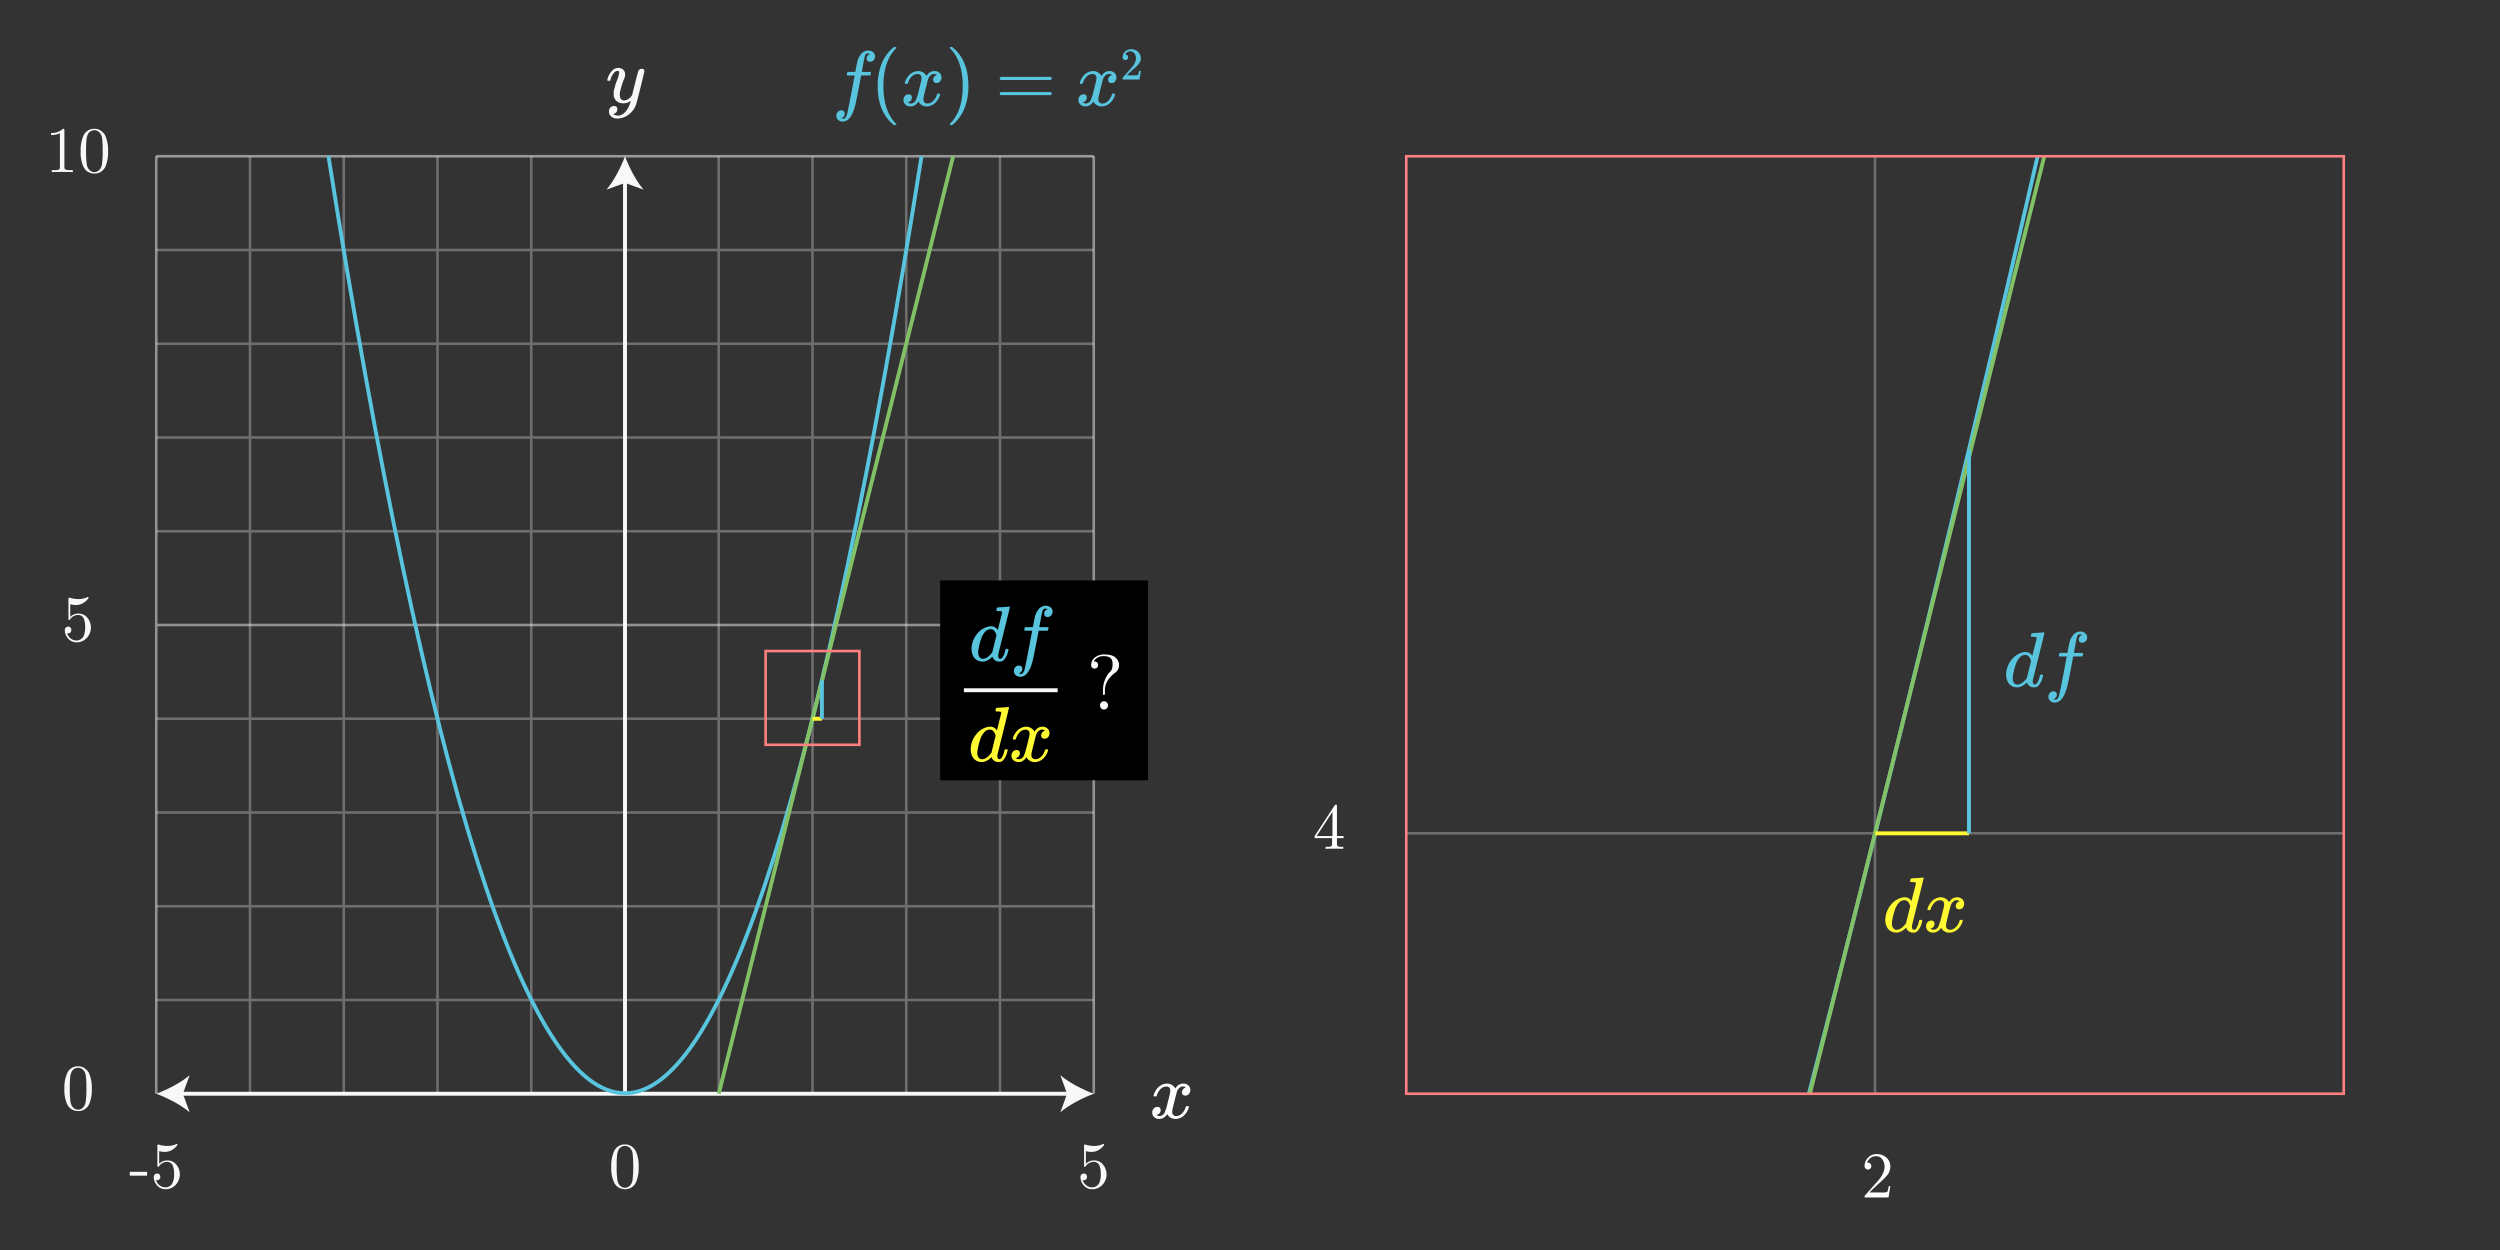 <svg xmlns="http://www.w3.org/2000/svg" xmlns:xlink="http://www.w3.org/1999/xlink" width="960" height="480" viewBox="0 0 960 480">
  <rect x="0" y="0" width="960" height="480" fill="#333333" stroke="none"/>
  <defs>
    <clipPath id="a">
      <rect x="540" y="60" width="360" height="360" style="fill: none;stroke: #ff8080;stroke-miterlimit: 10"/>
    </clipPath>
  </defs>
  <g>
    <g>
      <g style="opacity: 0.3">
        <line x1="96" y1="60" x2="96" y2="420" style="fill: none;stroke: #f8f8f8;stroke-miterlimit: 150"/>
        <line x1="132" y1="60" x2="132" y2="420" style="fill: none;stroke: #f8f8f8;stroke-miterlimit: 150"/>
        <line x1="168" y1="60" x2="168" y2="420" style="fill: none;stroke: #f8f8f8;stroke-miterlimit: 150"/>
        <line x1="204" y1="60" x2="204" y2="420" style="fill: none;stroke: #f8f8f8;stroke-miterlimit: 150"/>
        <line x1="276" y1="60" x2="276" y2="420" style="fill: none;stroke: #f8f8f8;stroke-miterlimit: 150"/>
        <line x1="312" y1="60" x2="312" y2="420" style="fill: none;stroke: #f8f8f8;stroke-miterlimit: 150"/>
        <line x1="348" y1="60" x2="348" y2="420" style="fill: none;stroke: #f8f8f8;stroke-miterlimit: 150"/>
        <line x1="384" y1="60" x2="384" y2="420" style="fill: none;stroke: #f8f8f8;stroke-miterlimit: 150"/>
        <line x1="60" y1="96" x2="420" y2="96" style="fill: none;stroke: #f8f8f8;stroke-miterlimit: 150"/>
        <line x1="60" y1="132" x2="420" y2="132" style="fill: none;stroke: #f8f8f8;stroke-miterlimit: 150"/>
        <line x1="60" y1="168" x2="420" y2="168" style="fill: none;stroke: #f8f8f8;stroke-miterlimit: 150"/>
        <line x1="60" y1="204" x2="420" y2="204" style="fill: none;stroke: #f8f8f8;stroke-miterlimit: 150"/>
        <line x1="60" y1="276" x2="420" y2="276" style="fill: none;stroke: #f8f8f8;stroke-miterlimit: 150"/>
        <line x1="60" y1="312" x2="420" y2="312" style="fill: none;stroke: #f8f8f8;stroke-miterlimit: 150"/>
        <line x1="60" y1="348" x2="420" y2="348" style="fill: none;stroke: #f8f8f8;stroke-miterlimit: 150"/>
        <line x1="60" y1="384" x2="420" y2="384" style="fill: none;stroke: #f8f8f8;stroke-miterlimit: 150"/>
      </g>
      <g style="opacity: 0.5">
        <line x1="60" y1="60" x2="60" y2="420" style="fill: none;stroke: #f0f0f0;stroke-miterlimit: 150"/>
        <line x1="420" y1="60" x2="420" y2="420" style="fill: none;stroke: #f0f0f0;stroke-miterlimit: 150"/>
        <line x1="60" y1="240" x2="420" y2="240" style="fill: none;stroke: #f0f0f0;stroke-miterlimit: 150"/>
      </g>
      <g style="opacity: 0.6">
        <line x1="60" y1="60" x2="420" y2="60" style="fill: none;stroke: #ddd;stroke-miterlimit: 150"/>
      </g>
    </g>
    <g>
      <line x1="240" y1="69.053" x2="240" y2="419.8" style="fill: none;stroke: #f8f8f8;stroke-miterlimit: 150;stroke-width: 1.5px"/>
      <path d="M240,60c-1.581,4.26-4.277,9.545-7.134,12.821L240,70.241l7.132,2.58C244.276,69.545,241.579,64.26,240,60Z" style="fill: #f8f8f8"/>
    </g>
    <g>
      <line x1="69.053" y1="420" x2="410.947" y2="420" style="fill: none;stroke: #f8f8f8;stroke-miterlimit: 150;stroke-width: 1.5px"/>
      <path d="M60,420c4.26,1.581,9.545,4.277,12.821,7.134L70.241,420l2.58-7.132C69.545,415.724,64.26,418.421,60,420Z" style="fill: #f8f8f8"/>
      <path d="M420,420c-4.26,1.581-9.545,4.277-12.821,7.134l2.58-7.134-2.58-7.132C410.455,415.724,415.74,418.421,420,420Z" style="fill: #f8f8f8"/>
    </g>
  </g>
  <g>
    <path d="M126.133,60c76,480.822,152.075,478.656,227.734,0" style="fill: none;stroke: #58c4dd;stroke-miterlimit: 10;stroke-width: 1.5px"/>
    <line x1="276" y1="420" x2="366" y2="60" style="fill: none;stroke: #83c167;stroke-miterlimit: 10;stroke-width: 1.5px"/>
    <line x1="312.009" y1="276" x2="315.609" y2="276" style="fill: none;stroke: #fff933;stroke-miterlimit: 10;stroke-width: 1.5px"/>
    <line x1="315.609" y1="276" x2="315.609" y2="261.258" style="fill: none;stroke: #58c4dd;stroke-miterlimit: 10;stroke-width: 1.5px"/>
    <rect x="294" y="250" width="36" height="36" style="fill: none;stroke: #ff8080;stroke-miterlimit: 10"/>
    <g>
      <g style="clip-path: url(#a)">
        <line x1="720" y1="60" x2="720" y2="420" style="fill: none;stroke: #f8f8f8;stroke-miterlimit: 150;opacity: 0.3"/>
        <line x1="540" y1="320" x2="900" y2="320" style="fill: none;stroke: #f8f8f8;stroke-miterlimit: 150;opacity: 0.3"/>
        <path d="M-1138.67-1840c760.011,4808.221,1520.753,4786.562,2277.341,0" style="fill: none;stroke: #58c4dd;stroke-miterlimit: 10;stroke-width: 1.5px"/>
        <line x1="360" y1="1760" x2="1260" y2="-1840" style="fill: none;stroke: #83c167;stroke-miterlimit: 10;stroke-width: 1.5px"/>
        <line x1="720.086" y1="320" x2="756.086" y2="320" style="fill: none;stroke: #fff933;stroke-miterlimit: 10;stroke-width: 1.5px"/>
        <line x1="756.086" y1="320" x2="756.086" y2="172.578" style="fill: none;stroke: #58c4dd;stroke-miterlimit: 10;stroke-width: 1.5px"/>
      </g>
      <rect x="540" y="60" width="360" height="360" style="fill: none;stroke: #ff8080;stroke-miterlimit: 10"/>
    </g>
  </g>
  <g>
    <path d="M24.9,242.017a1.237,1.237,0,0,1,.434-1.089,1.548,1.548,0,0,1,.894-.3,1.059,1.059,0,0,1,.858.38,1.457,1.457,0,0,1,0,1.815,1.062,1.062,0,0,1-.858.38,1.617,1.617,0,0,1-.46-.049,3.919,3.919,0,0,0,1.325,1.969,3.522,3.522,0,0,0,2.316.827,3.03,3.03,0,0,0,2.68-1.66,7.607,7.607,0,0,0,.6-3.508,7.934,7.934,0,0,0-.453-3.066,2.264,2.264,0,0,0-2.129-1.557,3.744,3.744,0,0,0-3.219,1.7.4.4,0,0,1-.288.224c-.147,0-.238-.046-.271-.139a1.787,1.787,0,0,1-.049-.515v-7.349c0-.4.081-.594.244-.594a1.406,1.406,0,0,1,.3.053,11.106,11.106,0,0,0,3.32.509,8.142,8.142,0,0,0,3.407-.732.415.415,0,0,1,.2-.074c.162,0,.248.094.256.281a1,1,0,0,1-.2.392,4.941,4.941,0,0,1-.636.707,8.622,8.622,0,0,1-.987.8,5.054,5.054,0,0,1-1.363.654,5.428,5.428,0,0,1-1.7.264,7.313,7.313,0,0,1-2.146-.33v4.85a4.406,4.406,0,0,1,3.179-1.249,4.314,4.314,0,0,1,3.377,1.578,5.855,5.855,0,0,1-.25,7.825,5.211,5.211,0,0,1-3.824,1.644,4.171,4.171,0,0,1-3.286-1.447A4.726,4.726,0,0,1,24.9,242.017Z" style="fill: #f8f8f8"/>
    <g>
      <path d="M19.6,51.836v-.781a6.138,6.138,0,0,0,4.59-1.6c.267,0,.422.032.468.1a1.246,1.246,0,0,1,.069.549V64.117a1.062,1.062,0,0,0,.38.976,5.185,5.185,0,0,0,2.042.231h.825v.781q-.879-.074-4.053-.074t-4.04.074v-.781h.793a4.944,4.944,0,0,0,1.953-.225q.378-.227.379-.983V51.176A7.778,7.778,0,0,1,19.6,51.836Z" style="fill: #f8f8f8"/>
      <path d="M30.977,58.109a13.876,13.876,0,0,1,.927-5.675,4.453,4.453,0,0,1,4.346-2.979,5.262,5.262,0,0,1,1.324.177,4.463,4.463,0,0,1,1.538.848A4.845,4.845,0,0,1,40.5,52.25a14.009,14.009,0,0,1,1,5.859,13.718,13.718,0,0,1-.928,5.641,4.521,4.521,0,0,1-4.345,2.9,5,5,0,0,1-2.265-.573A4.323,4.323,0,0,1,32.1,64.128,12.865,12.865,0,0,1,30.977,58.109Zm2.075-.3a34.892,34.892,0,0,0,.268,5.273A3.856,3.856,0,0,0,34.462,65.4a2.6,2.6,0,0,0,3.6-.048,3.9,3.9,0,0,0,1.093-2.375,32.728,32.728,0,0,0,.269-5.175,32.609,32.609,0,0,0-.244-4.871,3.63,3.63,0,0,0-1.2-2.277A2.923,2.923,0,0,0,36.226,50a2.509,2.509,0,0,0-.678.1,4.074,4.074,0,0,0-.849.378,2.425,2.425,0,0,0-.885.977,5.64,5.64,0,0,0-.567,1.746A36.995,36.995,0,0,0,33.052,57.805Z" style="fill: #f8f8f8"/>
    </g>
    <g>
      <rect x="361.023" y="222.885" width="79.835" height="76.746"/>
      <g>
        <path d="M385.228,233.109c.3-.019.64-.045,1.02-.075s.664-.054.855-.075.294-.029.315-.029c.24,0,.36.08.36.239q0,.211-2.205,9.075t-2.235,9.015a2.4,2.4,0,0,0-.03.45q0,1.26.839,1.261a1.32,1.32,0,0,0,.6-.271,6.8,6.8,0,0,0,1.23-2.88c.12-.4.219-.61.3-.63a.9.9,0,0,1,.3-.03h.12c.379,0,.57.08.57.24a2.5,2.5,0,0,1-.09.48,7.83,7.83,0,0,1-1.62,3.48,2.966,2.966,0,0,1-.96.63,3.2,3.2,0,0,1-.72.06,2.705,2.705,0,0,1-2.64-1.47,2.112,2.112,0,0,0-.15-.359c-.021-.021-.06-.011-.12.029l-.12.12A6.141,6.141,0,0,1,378,254.02a6.041,6.041,0,0,1-.75.029,3.982,3.982,0,0,1-3.27-1.65,5.836,5.836,0,0,1-.9-3.36,9.167,9.167,0,0,1,2.04-5.519,7.849,7.849,0,0,1,4.14-2.851,4.466,4.466,0,0,1,1.23-.18,2.873,2.873,0,0,1,2.52,1.26c.1.12.15.16.15.12q.03-.119.824-3.285t.826-3.314a.541.541,0,0,0-.18-.481,4.5,4.5,0,0,0-1.2-.149h-.63a.808.808,0,0,1-.195-.241,3.075,3.075,0,0,1,.075-.57q.149-.57.39-.57c.02,0,.124-.01.315-.029s.46-.041.81-.061S384.888,233.13,385.228,233.109Zm-2.581,10.861q-.658-2.37-2.25-2.37a2.769,2.769,0,0,0-2.114,1.019,7.114,7.114,0,0,0-1.4,2.34,23.9,23.9,0,0,0-1.23,4.92c0,.06-.006.171-.015.33s-.015.28-.015.36a2.959,2.959,0,0,0,.465,1.741,1.563,1.563,0,0,0,1.365.66q1.59,0,3.33-2.16l.24-.33q.27-1.082.81-3.255T382.647,243.97Z" style="fill: #58c4dd"/>
        <path d="M391.228,258.609c.54.121.83.18.87.18q.69,0,1.2-1.26.358-.99,2.189-10.679.84-4.531.87-4.561v-.09h-1.41a8.167,8.167,0,0,1-1.5-.059c-.139-.08-.16-.3-.059-.66a2.755,2.755,0,0,1,.149-.481.271.271,0,0,1,.256-.165c.129-.01.595-.015,1.395-.015a12.688,12.688,0,0,0,1.44-.03q0-.06.269-1.5t.361-1.74a7.323,7.323,0,0,1,1.889-3.96,3.88,3.88,0,0,1,2.491-.989,3.055,3.055,0,0,1,1.814.659,1.952,1.952,0,0,1,.736,1.591,2.112,2.112,0,0,1-.541,1.469,1.735,1.735,0,0,1-1.349.6q-1.322,0-1.32-1.26a1.7,1.7,0,0,1,1.049-1.62l.271-.149a2.967,2.967,0,0,0-.9-.181q-.87,0-1.139,1.141-.24.9-.78,3.929l-.39,1.98a8.452,8.452,0,0,0,1.649.06q1.351,0,1.62.031c.18.019.271.089.271.21a3.348,3.348,0,0,1-.21.96.3.3,0,0,1-.285.165q-.226.013-1.606.014h-1.679l-.691,3.66q-1.11,5.732-1.38,6.93-1.018,4.53-2.729,6.15a3.384,3.384,0,0,1-2.191.96,2.714,2.714,0,0,1-1.8-.6,1.964,1.964,0,0,1-.72-1.59,2.214,2.214,0,0,1,.54-1.515,1.721,1.721,0,0,1,1.35-.615q1.319,0,1.32,1.26a1.7,1.7,0,0,1-1.051,1.62Z" style="fill: #58c4dd"/>
      </g>
      <g>
        <path d="M384.9,271.674q.451-.03,1.021-.075c.38-.031.664-.055.854-.076s.3-.029.316-.029c.24,0,.36.08.36.239q0,.212-2.2,9.076t-2.235,9.014a2.41,2.41,0,0,0-.03.45q0,1.26.839,1.261a1.306,1.306,0,0,0,.6-.27,6.805,6.805,0,0,0,1.229-2.88c.121-.4.22-.611.3-.63a.873.873,0,0,1,.3-.03h.12c.379,0,.57.08.57.24a2.5,2.5,0,0,1-.09.479,7.84,7.84,0,0,1-1.62,3.481,2.977,2.977,0,0,1-.96.63,3.222,3.222,0,0,1-.72.059,2.706,2.706,0,0,1-2.64-1.469,2.227,2.227,0,0,0-.15-.36c-.021-.02-.06-.011-.12.029-.04.042-.08.081-.12.121a6.143,6.143,0,0,1-2.85,1.65,5.84,5.84,0,0,1-.75.029,3.987,3.987,0,0,1-3.271-1.649,5.846,5.846,0,0,1-.9-3.36,9.168,9.168,0,0,1,2.04-5.52,7.849,7.849,0,0,1,4.14-2.851,4.464,4.464,0,0,1,1.23-.179,2.874,2.874,0,0,1,2.52,1.259c.1.121.15.161.15.121q.03-.118.824-3.286t.826-3.314a.54.54,0,0,0-.18-.48,4.487,4.487,0,0,0-1.2-.15h-.63a.839.839,0,0,1-.2-.24,3.229,3.229,0,0,1,.076-.57c.1-.38.229-.571.39-.571.02,0,.124-.01.315-.029s.46-.04.81-.061Zm-2.58,10.86q-.659-2.37-2.25-2.37a2.769,2.769,0,0,0-2.114,1.02,7.109,7.109,0,0,0-1.395,2.339,23.918,23.918,0,0,0-1.23,4.92c0,.061-.006.171-.016.33s-.014.281-.014.361a2.953,2.953,0,0,0,.465,1.74,1.563,1.563,0,0,0,1.365.66q1.59,0,3.33-2.16l.24-.33q.27-1.082.81-3.255T382.317,282.534Z" style="fill: #fff933"/>
        <path d="M389.1,283.974a.5.5,0,0,1-.181-.33,5.726,5.726,0,0,1,.931-2.071,5.146,5.146,0,0,1,3.54-2.46,5,5,0,0,1,.63-.059,3.635,3.635,0,0,1,1.934.54,3.232,3.232,0,0,1,1.276,1.349q.389-.509.479-.63a3.328,3.328,0,0,1,2.551-1.259,2.827,2.827,0,0,1,1.994.705,2.253,2.253,0,0,1,.766,1.724,2.356,2.356,0,0,1-.526,1.561,1.721,1.721,0,0,1-1.394.63,1.323,1.323,0,0,1-.931-.33,1.127,1.127,0,0,1-.359-.87,1.907,1.907,0,0,1,1.5-1.89,1.224,1.224,0,0,0-.33-.21,1.716,1.716,0,0,0-.871-.181,1.957,1.957,0,0,0-.57.061,3.142,3.142,0,0,0-1.68,1.979q-.089.242-.87,3.346t-.84,3.494a4.672,4.672,0,0,0-.089.9,1.533,1.533,0,0,0,.42,1.139,1.494,1.494,0,0,0,1.11.421,3.093,3.093,0,0,0,2.279-1.065,5.522,5.522,0,0,0,1.38-2.356c.061-.2.12-.314.181-.344a1.418,1.418,0,0,1,.479-.045c.38,0,.571.08.571.24,0,.019-.021.13-.061.33a6.528,6.528,0,0,1-2.1,3.24,4.737,4.737,0,0,1-2.969,1.11,3.458,3.458,0,0,1-3.181-1.89,4.2,4.2,0,0,1-2.22,1.8,3.841,3.841,0,0,1-.78.059,2.616,2.616,0,0,1-2.46-1.229,2.324,2.324,0,0,1-.3-1.2,2.279,2.279,0,0,1,.54-1.531,1.739,1.739,0,0,1,1.38-.63,1.127,1.127,0,0,1,1.29,1.261,1.692,1.692,0,0,1-1.05,1.619l-.15.076-.149.075a.235.235,0,0,1-.09.03l-.09.029c0,.061.149.151.449.271a2.008,2.008,0,0,0,.78.15,2.217,2.217,0,0,0,1.861-1.35,22.929,22.929,0,0,0,1.17-3.9q.18-.69.389-1.53t.316-1.29c.069-.3.114-.481.135-.54a7.436,7.436,0,0,0,.15-1.17,1.612,1.612,0,0,0-.391-1.141,1.4,1.4,0,0,0-1.08-.42,3.137,3.137,0,0,0-2.34,1.036,5.694,5.694,0,0,0-1.38,2.384c-.04.181-.085.285-.134.316a1.455,1.455,0,0,1-.5.045Z" style="fill: #fff933"/>
      </g>
      <rect x="370.138" y="264.303" width="36" height="1.5" style="fill: #f8f8f8"/>
      <path d="M419,255.3a3.633,3.633,0,0,1,1.382-2.771,5.366,5.366,0,0,1,3.682-1.22q3.02,0,4.331,1.23a3.777,3.777,0,0,1,1.313,2.827,3.452,3.452,0,0,1-1.44,2.93q-3.964,2.945-3.98,6.694v1.055c0,.225-.005.381-.015.469a.422.422,0,0,1-.1.234.328.328,0,0,1-.263.1c-.156,0-.256-.044-.3-.132a1.635,1.635,0,0,1-.065-.586v-1.348a10.575,10.575,0,0,1,.631-3.428,9.368,9.368,0,0,1,2.015-3.325,4.605,4.605,0,0,0,.515-.586,2.931,2.931,0,0,0,.346-.835,5.228,5.228,0,0,0,.169-1.435q0-.513-.014-.806a3.047,3.047,0,0,0-.2-.806,2.059,2.059,0,0,0-.493-.812,2.812,2.812,0,0,0-.966-.543,4.558,4.558,0,0,0-1.568-.241,4.3,4.3,0,0,0-4,2.021q1.685,0,1.685,1.37a1.4,1.4,0,0,1-.362.994,1.26,1.26,0,0,1-.971.39,1.342,1.342,0,0,1-.944-.36A1.406,1.406,0,0,1,419,255.3Zm3.848,16.7a1.639,1.639,0,0,1,0-2.256,1.463,1.463,0,0,1,1.085-.462,1.493,1.493,0,0,1,1.095.462,1.611,1.611,0,0,1,0,2.256,1.5,1.5,0,0,1-1.095.461A1.466,1.466,0,0,1,422.845,272Z" style="fill: #f8f8f8"/>
    </g>
    <path d="M234.727,448.11a13.876,13.876,0,0,1,.927-5.675A4.453,4.453,0,0,1,240,439.456a5.262,5.262,0,0,1,1.324.177,4.463,4.463,0,0,1,1.538.848,4.845,4.845,0,0,1,1.386,1.77,14.009,14.009,0,0,1,1,5.859,13.718,13.718,0,0,1-.928,5.641,4.521,4.521,0,0,1-4.345,2.9,5,5,0,0,1-2.265-.573,4.323,4.323,0,0,1-1.861-1.953A12.865,12.865,0,0,1,234.727,448.11Zm2.075-.3a34.892,34.892,0,0,0,.268,5.273,3.856,3.856,0,0,0,1.142,2.325,2.594,2.594,0,0,0,3.6-.049,3.9,3.9,0,0,0,1.093-2.374,49.338,49.338,0,0,0,.025-10.046,3.63,3.63,0,0,0-1.2-2.277,2.923,2.923,0,0,0-1.752-.653,2.509,2.509,0,0,0-.678.1,4.074,4.074,0,0,0-.849.378,2.425,2.425,0,0,0-.885.977A5.64,5.64,0,0,0,237,443.2,36.995,36.995,0,0,0,236.8,447.806Z" style="fill: #f8f8f8"/>
    <path d="M24.727,418.11a13.876,13.876,0,0,1,.927-5.675A4.453,4.453,0,0,1,30,409.456a5.262,5.262,0,0,1,1.324.177,4.463,4.463,0,0,1,1.538.848,4.845,4.845,0,0,1,1.386,1.77,14.009,14.009,0,0,1,1,5.859,13.718,13.718,0,0,1-.928,5.641,4.521,4.521,0,0,1-4.345,2.9,5,5,0,0,1-2.265-.573,4.323,4.323,0,0,1-1.861-1.953A12.865,12.865,0,0,1,24.727,418.11Zm2.075-.3a34.892,34.892,0,0,0,.268,5.273,3.856,3.856,0,0,0,1.142,2.325,2.594,2.594,0,0,0,3.6-.049,3.9,3.9,0,0,0,1.093-2.374,32.728,32.728,0,0,0,.269-5.175,32.609,32.609,0,0,0-.244-4.871,3.63,3.63,0,0,0-1.2-2.277,2.923,2.923,0,0,0-1.752-.653,2.509,2.509,0,0,0-.678.1,4.074,4.074,0,0,0-.849.378,2.425,2.425,0,0,0-.885.977A5.64,5.64,0,0,0,27,413.2,36.995,36.995,0,0,0,26.8,417.806Z" style="fill: #f8f8f8"/>
    <path d="M414.9,452.017a1.235,1.235,0,0,1,.434-1.089,1.545,1.545,0,0,1,.893-.3,1.057,1.057,0,0,1,.858.38,1.454,1.454,0,0,1,0,1.815,1.06,1.06,0,0,1-.858.38,1.626,1.626,0,0,1-.46-.049,3.925,3.925,0,0,0,1.325,1.969,3.525,3.525,0,0,0,2.317.827,3.028,3.028,0,0,0,2.679-1.66,7.594,7.594,0,0,0,.6-3.508,7.937,7.937,0,0,0-.452-3.066,2.266,2.266,0,0,0-2.13-1.557,3.744,3.744,0,0,0-3.219,1.7.4.4,0,0,1-.288.224c-.146,0-.237-.046-.27-.139a1.751,1.751,0,0,1-.049-.515v-7.349c0-.4.081-.594.244-.594a1.425,1.425,0,0,1,.305.053,11.1,11.1,0,0,0,3.32.509,8.141,8.141,0,0,0,3.406-.732.418.418,0,0,1,.2-.074c.162,0,.248.094.255.281a1,1,0,0,1-.2.392,4.864,4.864,0,0,1-.635.707,8.724,8.724,0,0,1-.988.8,5.062,5.062,0,0,1-1.362.654,5.432,5.432,0,0,1-1.7.264,7.325,7.325,0,0,1-2.147-.33v4.85a4.409,4.409,0,0,1,3.18-1.249,4.314,4.314,0,0,1,3.377,1.578,5.855,5.855,0,0,1-.25,7.825,5.212,5.212,0,0,1-3.824,1.644,4.174,4.174,0,0,1-3.287-1.447A4.73,4.73,0,0,1,414.9,452.017Z" style="fill: #f8f8f8"/>
    <g>
      <path d="M49.837,451.455v-1.477H56.49v1.477Z" style="fill: #f8f8f8"/>
      <path d="M59.054,452.016a1.237,1.237,0,0,1,.434-1.089,1.547,1.547,0,0,1,.893-.3,1.059,1.059,0,0,1,.859.38,1.457,1.457,0,0,1,0,1.815,1.062,1.062,0,0,1-.859.38,1.626,1.626,0,0,1-.46-.049,3.927,3.927,0,0,0,1.326,1.969,3.522,3.522,0,0,0,2.316.827,3.03,3.03,0,0,0,2.68-1.66,7.609,7.609,0,0,0,.6-3.508,7.937,7.937,0,0,0-.452-3.066,2.266,2.266,0,0,0-2.13-1.557,3.742,3.742,0,0,0-3.218,1.7.4.4,0,0,1-.289.224c-.146,0-.237-.046-.27-.138a1.8,1.8,0,0,1-.049-.516v-7.349q0-.592.244-.593a1.4,1.4,0,0,1,.3.052,11.106,11.106,0,0,0,3.32.509,8.138,8.138,0,0,0,3.406-.732.422.422,0,0,1,.2-.074c.162,0,.248.094.256.281a1.018,1.018,0,0,1-.2.392,4.888,4.888,0,0,1-.636.707,8.55,8.55,0,0,1-.988.8,5.062,5.062,0,0,1-1.362.654,5.428,5.428,0,0,1-1.7.264,7.325,7.325,0,0,1-2.147-.33v4.85a4.41,4.41,0,0,1,3.18-1.249,4.314,4.314,0,0,1,3.377,1.578,5.855,5.855,0,0,1-.25,7.825,5.211,5.211,0,0,1-3.824,1.644,4.17,4.17,0,0,1-3.286-1.447A4.726,4.726,0,0,1,59.054,452.016Z" style="fill: #f8f8f8"/>
    </g>
    <path d="M443.16,421.013a.5.5,0,0,1-.181-.33,5.736,5.736,0,0,1,.931-2.071,5.145,5.145,0,0,1,3.54-2.46,4.817,4.817,0,0,1,.63-.059,3.639,3.639,0,0,1,1.935.54,3.23,3.23,0,0,1,1.275,1.349q.39-.509.48-.629a3.324,3.324,0,0,1,2.55-1.26,2.823,2.823,0,0,1,1.994.7,2.253,2.253,0,0,1,.766,1.724,2.363,2.363,0,0,1-.525,1.561,1.725,1.725,0,0,1-1.395.63,1.325,1.325,0,0,1-.931-.33,1.128,1.128,0,0,1-.359-.87,1.908,1.908,0,0,1,1.5-1.891,1.232,1.232,0,0,0-.33-.21,1.721,1.721,0,0,0-.87-.18,1.952,1.952,0,0,0-.57.061,3.137,3.137,0,0,0-1.68,1.979q-.09.242-.87,3.345t-.84,3.5a4.589,4.589,0,0,0-.09.9,1.538,1.538,0,0,0,.42,1.139,1.494,1.494,0,0,0,1.11.42,3.1,3.1,0,0,0,2.28-1.064,5.542,5.542,0,0,0,1.38-2.356c.06-.2.12-.314.18-.344a1.43,1.43,0,0,1,.48-.045q.57,0,.57.24c0,.019-.02.13-.061.33a6.519,6.519,0,0,1-2.1,3.239,4.731,4.731,0,0,1-2.97,1.111,3.459,3.459,0,0,1-3.181-1.89,4.2,4.2,0,0,1-2.219,1.8,3.859,3.859,0,0,1-.781.059,2.614,2.614,0,0,1-2.459-1.229,2.314,2.314,0,0,1-.3-1.2,2.272,2.272,0,0,1,.54-1.531,1.736,1.736,0,0,1,1.38-.629,1.126,1.126,0,0,1,1.29,1.259,1.692,1.692,0,0,1-1.05,1.62l-.151.076-.149.075a.242.242,0,0,1-.09.029l-.09.03q0,.092.45.271a2.026,2.026,0,0,0,.78.149,2.215,2.215,0,0,0,1.86-1.349,22.685,22.685,0,0,0,1.17-3.9q.18-.69.39-1.529c.139-.561.245-.99.315-1.29s.114-.481.135-.54a7.328,7.328,0,0,0,.15-1.17,1.614,1.614,0,0,0-.39-1.141,1.4,1.4,0,0,0-1.08-.42,3.13,3.13,0,0,0-2.34,1.036,5.694,5.694,0,0,0-1.38,2.384c-.04.181-.085.286-.135.316a1.484,1.484,0,0,1-.5.045Z" style="fill: #fff"/>
    <path d="M246.42,26.423a1.165,1.165,0,0,1,.72.224.733.733,0,0,1,.3.616q0,.388-1.47,6.3t-1.679,6.48a7.977,7.977,0,0,1-1.546,2.715,8.1,8.1,0,0,1-2.475,1.965,7.037,7.037,0,0,1-3.03.78,3.231,3.231,0,0,1-3.09-1.44,2.049,2.049,0,0,1-.3-1.2,2.151,2.151,0,0,1,.57-1.59,1.956,1.956,0,0,1,1.32-.57q1.32,0,1.32,1.261a1.7,1.7,0,0,1-1.05,1.62l-.15.074c-.06.031-.11.055-.15.075a.242.242,0,0,1-.09.031l-.09.03q.09.178.63.39a2.716,2.716,0,0,0,.96.179h.24a3.848,3.848,0,0,0,.78-.059,4.577,4.577,0,0,0,2.16-1.531,8.3,8.3,0,0,0,1.56-2.879,6.635,6.635,0,0,0,.33-1.17c0-.02-.021-.015-.06.014s-.1.076-.18.135a4.08,4.08,0,0,1-2.46.811,4.183,4.183,0,0,1-2.52-.72,3.347,3.347,0,0,1-1.29-2.07,8.647,8.647,0,0,1-.03-.93,7.623,7.623,0,0,1,.06-1.11,27.536,27.536,0,0,1,1.38-4.411,8.6,8.6,0,0,0,.66-2.46,1.581,1.581,0,0,0-.075-.585c-.05-.109-.165-.165-.345-.165h-.15a1.865,1.865,0,0,0-1.32.63,6.3,6.3,0,0,0-1.47,2.88.372.372,0,0,1-.03.106.365.365,0,0,1-.045.09l-.045.044a.142.142,0,0,1-.1.031h-.8c-.12-.12-.18-.21-.18-.271a2.271,2.271,0,0,1,.09-.42,7.155,7.155,0,0,1,1.89-3.269,3.094,3.094,0,0,1,2.13-.96,2.852,2.852,0,0,1,2.01.689,2.482,2.482,0,0,1,.75,1.92,4.018,4.018,0,0,1-.09.631,6.783,6.783,0,0,1-.45,1.289,28.606,28.606,0,0,0-1.47,4.891,5.947,5.947,0,0,0-.03.689,3.416,3.416,0,0,0,.36,1.74,1.409,1.409,0,0,0,1.32.6,2.543,2.543,0,0,0,1.305-.36,4.027,4.027,0,0,0,.93-.7q.315-.345.795-.946,0-.028.15-.614t.435-1.756q.285-1.168.555-2.22,1.14-4.5,1.26-4.71A1.331,1.331,0,0,1,246.42,26.423Z" style="fill: #f8f8f8"/>
    <g>
      <path d="M323.056,45.4c.54.121.83.18.87.18q.69,0,1.2-1.26.36-.99,2.19-10.679.839-4.531.87-4.561v-.09h-1.41a8.15,8.15,0,0,1-1.5-.059c-.14-.08-.16-.3-.06-.66a2.607,2.607,0,0,1,.15-.481.273.273,0,0,1,.256-.165c.128-.01.594-.015,1.394-.015a12.7,12.7,0,0,0,1.441-.03q0-.06.269-1.5t.36-1.74a7.32,7.32,0,0,1,1.89-3.96,3.88,3.88,0,0,1,2.49-.989,3.056,3.056,0,0,1,1.815.659,1.952,1.952,0,0,1,.735,1.591,2.115,2.115,0,0,1-.54,1.469,1.736,1.736,0,0,1-1.35.6q-1.32,0-1.32-1.26a1.7,1.7,0,0,1,1.05-1.62l.27-.149a2.967,2.967,0,0,0-.9-.181q-.87,0-1.14,1.141-.24.9-.78,3.929l-.389,1.98a8.444,8.444,0,0,0,1.649.06q1.35,0,1.62.031c.18.019.271.09.271.21a3.383,3.383,0,0,1-.21.96.3.3,0,0,1-.286.165q-.225.014-1.605.014h-1.68l-.69,3.66q-1.11,5.732-1.38,6.93-1.02,4.53-2.73,6.151a3.387,3.387,0,0,1-2.19.96,2.717,2.717,0,0,1-1.8-.6,1.964,1.964,0,0,1-.719-1.59,2.209,2.209,0,0,1,.54-1.515,1.719,1.719,0,0,1,1.349-.615q1.32,0,1.32,1.26a1.694,1.694,0,0,1-1.05,1.62Z" style="fill: #58c4dd"/>
      <path d="M344.207,47.768c0,.179-.181.269-.54.269h-.391l-.84-.72q-5.4-4.92-5.4-14.28a24.146,24.146,0,0,1,.87-6.689,16.17,16.17,0,0,1,4.529-7.59c.14-.12.3-.256.481-.4s.3-.255.359-.316h.391a.714.714,0,0,1,.45.09.265.265,0,0,1,.09.181c0,.08-.111.229-.331.45q-4.65,4.92-4.65,14.279t4.65,14.28C344.1,47.537,344.207,47.688,344.207,47.768Z" style="fill: #58c4dd"/>
      <path d="M347.625,32.2a.5.5,0,0,1-.18-.33,5.717,5.717,0,0,1,.93-2.07,5.149,5.149,0,0,1,3.541-2.46,5.051,5.051,0,0,1,.629-.06,3.645,3.645,0,0,1,1.935.54,3.231,3.231,0,0,1,1.275,1.35q.39-.51.48-.63a3.326,3.326,0,0,1,2.551-1.26,2.831,2.831,0,0,1,1.994.7,2.253,2.253,0,0,1,.765,1.725,2.357,2.357,0,0,1-.525,1.561,1.723,1.723,0,0,1-1.395.629,1.318,1.318,0,0,1-.93-.33,1.125,1.125,0,0,1-.36-.87,1.9,1.9,0,0,1,1.5-1.889,1.2,1.2,0,0,0-.33-.21,1.709,1.709,0,0,0-.87-.181,1.952,1.952,0,0,0-.57.061,3.142,3.142,0,0,0-1.68,1.979q-.088.24-.87,3.346t-.84,3.494a4.664,4.664,0,0,0-.09.9,1.537,1.537,0,0,0,.42,1.14,1.5,1.5,0,0,0,1.111.421,3.1,3.1,0,0,0,2.279-1.066,5.524,5.524,0,0,0,1.38-2.355c.06-.2.12-.315.181-.345a1.446,1.446,0,0,1,.479-.045q.57,0,.57.241,0,.028-.06.33a6.528,6.528,0,0,1-2.1,3.24,4.736,4.736,0,0,1-2.97,1.109,3.458,3.458,0,0,1-3.18-1.889,4.2,4.2,0,0,1-2.22,1.8,3.834,3.834,0,0,1-.78.06,2.614,2.614,0,0,1-2.46-1.23,2.321,2.321,0,0,1-.3-1.2,2.278,2.278,0,0,1,.54-1.53,1.736,1.736,0,0,1,1.38-.63,1.127,1.127,0,0,1,1.29,1.261,1.693,1.693,0,0,1-1.05,1.619l-.15.075-.15.075a.221.221,0,0,1-.089.031l-.09.029c0,.06.149.15.449.27a1.99,1.99,0,0,0,.78.151,2.217,2.217,0,0,0,1.861-1.351,22.81,22.81,0,0,0,1.169-3.9q.181-.69.39-1.53c.14-.56.245-.991.316-1.29s.114-.481.134-.541a7.339,7.339,0,0,0,.151-1.169,1.611,1.611,0,0,0-.391-1.141,1.4,1.4,0,0,0-1.08-.42,3.138,3.138,0,0,0-2.34,1.035,5.7,5.7,0,0,0-1.38,2.385c-.04.181-.085.285-.134.315a1.431,1.431,0,0,1-.5.045Z" style="fill: #58c4dd"/>
      <path d="M364.845,18.067l.12-.03h.66l.84.721q5.4,4.92,5.4,14.279A23.664,23.664,0,0,1,371,39.7a16.183,16.183,0,0,1-4.531,7.62c-.139.121-.3.255-.479.406s-.3.255-.361.314h-.36a1.136,1.136,0,0,1-.465-.059c-.07-.04-.1-.141-.1-.3.019-.021.13-.151.33-.391q4.648-4.83,4.649-14.25t-4.649-14.25c-.2-.24-.311-.369-.33-.39A.352.352,0,0,1,364.845,18.067Z" style="fill: #58c4dd"/>
      <path d="M383.9,30.127a.654.654,0,0,1,.42-.6h19.11a.657.657,0,0,1,.45.6.68.68,0,0,1-.419.57l-9.54.031h-9.541A.6.6,0,0,1,383.9,30.127Zm0,5.82a.593.593,0,0,1,.48-.6h19.081a1.319,1.319,0,0,0,.134.1,1.426,1.426,0,0,1,.151.12.54.54,0,0,1,.09.151.577.577,0,0,1,.044.224.656.656,0,0,1-.45.6h-19.11A.653.653,0,0,1,383.9,35.947Z" style="fill: #58c4dd"/>
      <path d="M414.8,32.2a.5.5,0,0,1-.18-.33,5.717,5.717,0,0,1,.93-2.07,5.15,5.15,0,0,1,3.54-2.46,5.08,5.08,0,0,1,.63-.06,3.645,3.645,0,0,1,1.935.54,3.231,3.231,0,0,1,1.275,1.35q.39-.51.48-.63a3.326,3.326,0,0,1,2.551-1.26,2.831,2.831,0,0,1,1.994.7,2.256,2.256,0,0,1,.765,1.725,2.357,2.357,0,0,1-.525,1.561,1.724,1.724,0,0,1-1.395.629,1.318,1.318,0,0,1-.93-.33,1.121,1.121,0,0,1-.36-.87,1.9,1.9,0,0,1,1.5-1.889,1.2,1.2,0,0,0-.33-.21,1.709,1.709,0,0,0-.87-.181,1.952,1.952,0,0,0-.57.061,3.142,3.142,0,0,0-1.68,1.979q-.089.24-.87,3.346t-.84,3.494a4.664,4.664,0,0,0-.09.9,1.537,1.537,0,0,0,.42,1.14,1.5,1.5,0,0,0,1.111.421,3.1,3.1,0,0,0,2.279-1.066,5.524,5.524,0,0,0,1.38-2.355c.06-.2.12-.315.18-.345a1.458,1.458,0,0,1,.48-.045q.57,0,.57.241,0,.028-.06.33a6.528,6.528,0,0,1-2.1,3.24,4.738,4.738,0,0,1-2.97,1.109,3.457,3.457,0,0,1-3.18-1.889,4.2,4.2,0,0,1-2.22,1.8,3.834,3.834,0,0,1-.78.06,2.614,2.614,0,0,1-2.46-1.23,2.321,2.321,0,0,1-.3-1.2,2.278,2.278,0,0,1,.54-1.53,1.736,1.736,0,0,1,1.38-.63,1.127,1.127,0,0,1,1.29,1.261,1.693,1.693,0,0,1-1.05,1.619l-.15.075c-.06.03-.11.056-.15.075a.22.22,0,0,1-.09.031l-.089.029c0,.06.149.15.449.27a1.99,1.99,0,0,0,.78.151,2.214,2.214,0,0,0,1.86-1.351,22.666,22.666,0,0,0,1.17-3.9q.181-.69.39-1.53c.14-.56.245-.991.315-1.29s.115-.481.135-.541a7.339,7.339,0,0,0,.151-1.169,1.611,1.611,0,0,0-.391-1.141,1.4,1.4,0,0,0-1.08-.42,3.138,3.138,0,0,0-2.34,1.035,5.7,5.7,0,0,0-1.38,2.385c-.04.181-.085.285-.135.315a1.42,1.42,0,0,1-.5.045Z" style="fill: #58c4dd"/>
      <path d="M432.138,23.044a.978.978,0,0,1-.769-.314,1.117,1.117,0,0,1-.281-.77,2.869,2.869,0,0,1,.954-2.16,3.2,3.2,0,0,1,2.283-.9,3.792,3.792,0,0,1,2.492.814,3.425,3.425,0,0,1,1.216,2.125,5.587,5.587,0,0,1,.034.577,3.311,3.311,0,0,1-.611,1.906,11.625,11.625,0,0,1-1.977,2.012q-.63.541-1.749,1.609l-1.032.98,1.329.017a21.1,21.1,0,0,0,2.921-.087c.047-.012.105-.134.175-.368a11.249,11.249,0,0,0,.245-1.189v-.053h.7v.053l-.489,3.2v.052h-6.49v-.332a1.141,1.141,0,0,1,.036-.4l1.469-1.662q1.906-2.117,2.449-2.8a5.072,5.072,0,0,0,1.171-2.921,3.063,3.063,0,0,0-.6-1.933,2.013,2.013,0,0,0-1.688-.778,1.92,1.92,0,0,0-1.644.909q-.036.07-.105.192a.378.378,0,0,0-.052.106c0,.011.029.017.087.017a.891.891,0,0,1,.709.315,1.1,1.1,0,0,1,.271.734,1.047,1.047,0,0,1-.289.744A1,1,0,0,1,432.138,23.044Z" style="fill: #58c4dd"/>
    </g>
    <path d="M716,459.838a2.439,2.439,0,0,1,.042-.586,1,1,0,0,1,.233-.342l4.76-5.347q2.631-2.958,2.631-5.54a4.708,4.708,0,0,0-.875-2.861,2.89,2.89,0,0,0-2.478-1.193,3.36,3.36,0,0,0-2.011.665,3.778,3.778,0,0,0-1.344,1.849,1.311,1.311,0,0,1,.324-.024,1.193,1.193,0,0,1,.952.395,1.361,1.361,0,0,1,.341.923,1.187,1.187,0,0,1-.425,1,1.384,1.384,0,0,1-.845.326,2.359,2.359,0,0,1-.389-.036,1.234,1.234,0,0,1-.569-.388,1.336,1.336,0,0,1-.347-.98,4.437,4.437,0,0,1,1.312-3.128,4.371,4.371,0,0,1,3.319-1.387,5.382,5.382,0,0,1,3.764,1.358,4.489,4.489,0,0,1,1.492,3.477,4.544,4.544,0,0,1-.223,1.424,6.862,6.862,0,0,1-.522,1.2,7.767,7.767,0,0,1-1.1,1.369q-.8.843-1.442,1.442t-2.083,1.869l-2.629,2.578h4.475a6.414,6.414,0,0,0,2.352-.195,7.831,7.831,0,0,0,.545-2.222h.623l-.693,4.346Z" style="fill: #fff"/>
    <path d="M504.809,321.835v-.781l7.677-11.732a.553.553,0,0,1,.5-.293c.188,0,.3.037.342.111a1.39,1.39,0,0,1,.062.537v11.377h2.562v.781h-2.562V324a1.158,1.158,0,0,0,.3.948,3.226,3.226,0,0,0,1.593.232h.525v.781q-1.026-.075-3.36-.074-2.38,0-3.415.074v-.781h.538a3.526,3.526,0,0,0,1.64-.225,1.134,1.134,0,0,0,.312-.955v-2.165Zm.769-.781h6.091v-9.326Z" style="fill: #fff"/>
    <g>
      <path d="M782.5,243q.452-.03,1.02-.075c.38-.031.665-.055.855-.075s.3-.03.315-.03q.361,0,.361.239,0,.212-2.205,9.076t-2.236,9.014a2.505,2.505,0,0,0-.03.451q0,1.258.84,1.26a1.3,1.3,0,0,0,.6-.27,6.8,6.8,0,0,0,1.23-2.88c.12-.4.22-.61.3-.63a.869.869,0,0,1,.3-.03h.12q.569,0,.569.24a2.423,2.423,0,0,1-.09.479,7.818,7.818,0,0,1-1.62,3.481,2.966,2.966,0,0,1-.96.63,3.21,3.21,0,0,1-.72.059,2.706,2.706,0,0,1-2.639-1.469,2.263,2.263,0,0,0-.151-.36c-.02-.02-.059-.01-.12.03-.04.041-.08.08-.12.12a6.138,6.138,0,0,1-2.85,1.65,5.84,5.84,0,0,1-.75.029,3.981,3.981,0,0,1-3.27-1.649,5.838,5.838,0,0,1-.9-3.36,9.162,9.162,0,0,1,2.04-5.52,7.856,7.856,0,0,1,4.139-2.851,4.466,4.466,0,0,1,1.231-.179,2.872,2.872,0,0,1,2.519,1.26c.1.12.151.16.151.12q.029-.119.824-3.285t.825-3.315a.54.54,0,0,0-.18-.48,4.523,4.523,0,0,0-1.2-.15h-.63a.828.828,0,0,1-.2-.24,3.17,3.17,0,0,1,.075-.57c.1-.38.23-.571.391-.571.019,0,.124-.009.314-.029s.46-.04.811-.061Zm-2.58,10.86q-.66-2.37-2.25-2.37a2.767,2.767,0,0,0-2.114,1.02,7.089,7.089,0,0,0-1.4,2.34,23.891,23.891,0,0,0-1.229,4.919c0,.061-.006.171-.016.331s-.015.28-.015.36a2.961,2.961,0,0,0,.465,1.74,1.563,1.563,0,0,0,1.365.66q1.59,0,3.33-2.16l.241-.33q.269-1.082.809-3.255T779.922,253.864Z" style="fill: #58c4dd"/>
      <path d="M788.5,268.5q.81.18.87.18.69,0,1.2-1.26.36-.99,2.19-10.68.839-4.53.87-4.56v-.09h-1.41a8.087,8.087,0,0,1-1.5-.06c-.14-.08-.16-.3-.06-.66a2.547,2.547,0,0,1,.15-.48.27.27,0,0,1,.255-.165c.129-.01.6-.015,1.395-.015a12.988,12.988,0,0,0,1.44-.03q0-.06.27-1.5t.36-1.741a7.323,7.323,0,0,1,1.89-3.96,3.88,3.88,0,0,1,2.49-.989,3.065,3.065,0,0,1,1.815.659,1.953,1.953,0,0,1,.735,1.591,2.12,2.12,0,0,1-.54,1.47,1.74,1.74,0,0,1-1.35.6q-1.321,0-1.32-1.259a1.694,1.694,0,0,1,1.05-1.62l.27-.15a2.961,2.961,0,0,0-.9-.18q-.87,0-1.14,1.14-.24.9-.78,3.93l-.39,1.979a8.392,8.392,0,0,0,1.65.061q1.35,0,1.62.03t.27.21a3.341,3.341,0,0,1-.21.96.3.3,0,0,1-.285.165q-.225.015-1.605.015h-1.68l-.69,3.66q-1.111,5.73-1.38,6.93-1.02,4.528-2.73,6.15a3.382,3.382,0,0,1-2.19.96,2.712,2.712,0,0,1-1.8-.6,1.963,1.963,0,0,1-.72-1.589,2.213,2.213,0,0,1,.54-1.515,1.722,1.722,0,0,1,1.35-.615q1.32,0,1.32,1.259a1.694,1.694,0,0,1-1.051,1.621Z" style="fill: #58c4dd"/>
    </g>
    <g>
      <path d="M736.112,337.175q.452-.03,1.021-.074c.38-.031.664-.056.854-.076s.3-.03.316-.03q.36,0,.36.24,0,.21-2.205,9.076t-2.235,9.014a2.385,2.385,0,0,0-.031.45q0,1.26.84,1.26a1.293,1.293,0,0,0,.6-.269,6.817,6.817,0,0,0,1.229-2.881q.18-.6.3-.63a.883.883,0,0,1,.3-.029h.12q.568,0,.569.239a2.441,2.441,0,0,1-.09.48,7.819,7.819,0,0,1-1.62,3.48,2.958,2.958,0,0,1-.96.631,3.267,3.267,0,0,1-.719.059,2.708,2.708,0,0,1-2.64-1.469,2.505,2.505,0,0,0-.15-.361c-.021-.019-.06-.01-.12.03l-.121.121a6.146,6.146,0,0,1-2.849,1.649,5.775,5.775,0,0,1-.75.03,3.984,3.984,0,0,1-3.271-1.65,5.844,5.844,0,0,1-.9-3.36,9.168,9.168,0,0,1,2.04-5.52,7.841,7.841,0,0,1,4.14-2.85,4.459,4.459,0,0,1,1.23-.179,2.875,2.875,0,0,1,2.52,1.259c.1.121.15.161.15.121q.029-.121.824-3.286t.825-3.315a.541.541,0,0,0-.179-.48,4.532,4.532,0,0,0-1.2-.15h-.629a.807.807,0,0,1-.2-.24,3.275,3.275,0,0,1,.075-.569c.1-.38.23-.571.391-.571.02,0,.124-.01.315-.03s.46-.04.81-.06S735.772,337.2,736.112,337.175Zm-2.58,10.86q-.659-2.37-2.25-2.37a2.769,2.769,0,0,0-2.114,1.021,7.119,7.119,0,0,0-1.4,2.339,23.884,23.884,0,0,0-1.229,4.92c0,.06-.006.17-.016.33s-.014.281-.014.36a2.951,2.951,0,0,0,.465,1.74,1.561,1.561,0,0,0,1.365.66q1.589,0,3.33-2.16l.24-.33q.27-1.08.81-3.255Z" style="fill: #fff933"/>
      <path d="M740.312,349.476a.5.5,0,0,1-.18-.33,5.706,5.706,0,0,1,.93-2.071,5.146,5.146,0,0,1,3.541-2.46,4.82,4.82,0,0,1,.629-.059,3.644,3.644,0,0,1,1.935.539,3.226,3.226,0,0,1,1.275,1.35c.26-.34.42-.549.48-.63a3.328,3.328,0,0,1,2.551-1.259,2.826,2.826,0,0,1,1.994.7,2.254,2.254,0,0,1,.765,1.725,2.355,2.355,0,0,1-.525,1.56,1.723,1.723,0,0,1-1.395.63,1.323,1.323,0,0,1-.93-.33,1.127,1.127,0,0,1-.36-.869,1.908,1.908,0,0,1,1.5-1.891,1.2,1.2,0,0,0-.33-.21,1.71,1.71,0,0,0-.87-.18,2,2,0,0,0-.57.06,3.144,3.144,0,0,0-1.68,1.98q-.088.241-.87,3.345t-.84,3.5a4.658,4.658,0,0,0-.09.9,1.54,1.54,0,0,0,.42,1.139,1.5,1.5,0,0,0,1.111.42,3.091,3.091,0,0,0,2.279-1.065,5.513,5.513,0,0,0,1.38-2.355c.06-.2.12-.315.181-.344a1.418,1.418,0,0,1,.479-.045q.57,0,.57.239c0,.02-.02.131-.06.33a6.528,6.528,0,0,1-2.1,3.24,4.733,4.733,0,0,1-2.97,1.111,3.457,3.457,0,0,1-3.18-1.891,4.206,4.206,0,0,1-2.22,1.8,3.922,3.922,0,0,1-.78.059,2.616,2.616,0,0,1-2.46-1.23,2.32,2.32,0,0,1-.3-1.2,2.277,2.277,0,0,1,.54-1.531,1.736,1.736,0,0,1,1.38-.63,1.127,1.127,0,0,1,1.29,1.26,1.694,1.694,0,0,1-1.05,1.62l-.15.075-.15.076a.244.244,0,0,1-.089.029l-.09.03c0,.06.149.151.449.27a2.008,2.008,0,0,0,.78.15,2.218,2.218,0,0,0,1.861-1.349,22.863,22.863,0,0,0,1.169-3.9q.182-.69.39-1.53c.14-.56.245-.989.316-1.29s.114-.48.134-.54a7.348,7.348,0,0,0,.151-1.17,1.611,1.611,0,0,0-.391-1.14,1.4,1.4,0,0,0-1.08-.42,3.134,3.134,0,0,0-2.34,1.035,5.691,5.691,0,0,0-1.38,2.385c-.04.18-.085.285-.134.316a1.487,1.487,0,0,1-.5.045Z" style="fill: #fff933"/>
    </g>
  </g>
</svg>
